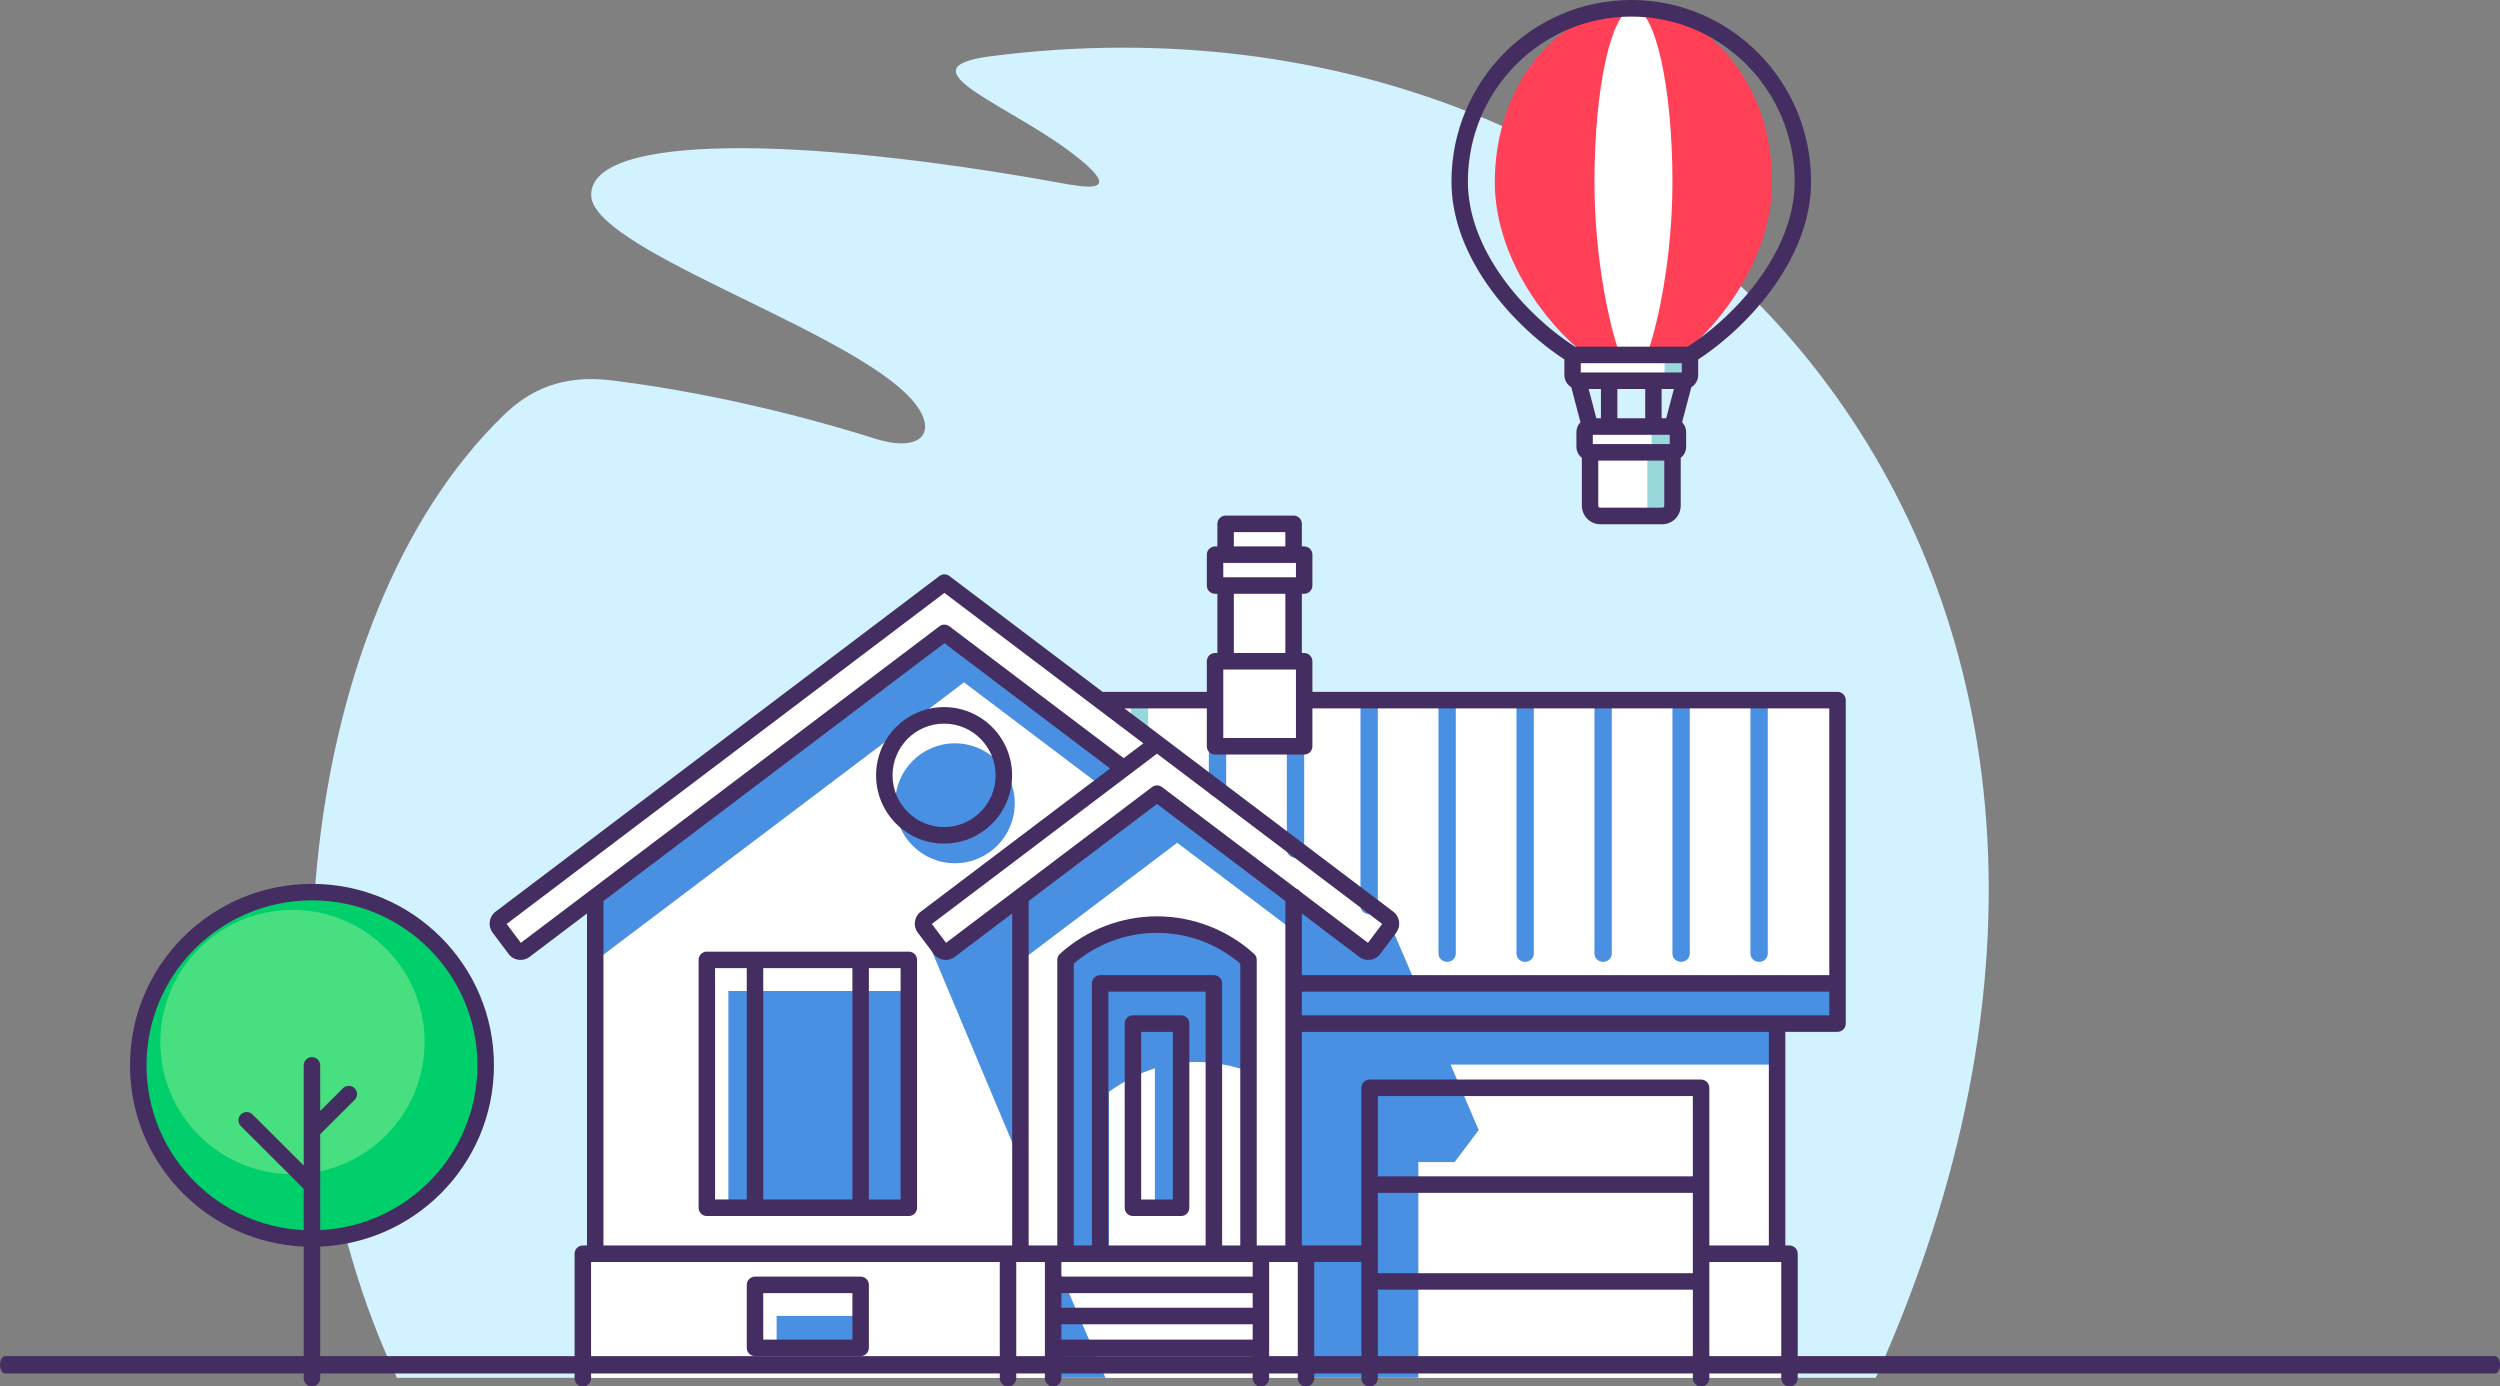 <?xml version="1.0" encoding="UTF-8"?>
<svg width="577px" height="320px" viewBox="0 0 577 320" version="1.1" xmlns="http://www.w3.org/2000/svg" xmlns:xlink="http://www.w3.org/1999/xlink">
    <rect x="0" y="0" width="577" height="320" fill="#808080" stroke="none"/>
    <!-- Generator: Sketch 51.3 (57544) - http://www.bohemiancoding.com/sketch -->
    <title>list-by-entire-graphic</title>
    <desc>Created with Sketch.</desc>
    <defs></defs>
    <g id="Page-1" stroke="none" stroke-width="1" fill="none" fill-rule="evenodd">
        <g id="Account-/-02-Copy-5" transform="translate(-683, -307)">
            <g id="list-by-entire-graphic" transform="translate(683, 307)">
                <path d="M394.559,44.984 C394.559,57.173 339.04,74.714 322.21,90.531 C313.675,98.554 317.114,105.027 329.181,101.194 C338.543,98.223 362.514,91.176 389.779,87.797 C401.512,86.339 408.977,90.246 414.679,95.756 C463.712,143.147 472.232,248.943 439.384,318 L98.074,318 C15.23,134.035 142.422,-7.385 302.124,12.948 C324.184,15.755 296.767,24.376 281.569,36.919 C271.908,44.895 280.95,43.181 286.328,42.21 C346.146,31.385 394.559,30.799 394.559,44.984" id="Fill-1" fill="#D3F2FF" transform="translate(265.5, 164.5) scale(-1, 1) translate(-265.5, -164.5) "></path>
                <path d="M424,161.64 L424,236.224 L410.061,236.224 L410.061,289.301 L412.921,289.301 L412.921,318 L134.606,318 L134.606,289.301 L137.466,289.301 L137.466,207.021 L121.167,219.34 C120.49,219.853 119.521,219.716 119.011,219.038 L115.309,214.108 C114.799,213.429 114.934,212.457 115.611,211.947 L218.007,134.537 L253.858,161.64 L280.429,161.64 L280.429,152.683 L282.866,152.683 L282.866,135.216 L280.429,135.216 L280.429,128.107 L282.866,128.107 L282.866,121 L298.547,121 L298.547,128.107 L300.983,128.107 L300.983,135.216 L298.547,135.216 L298.547,152.683 L300.983,152.683 L300.983,161.64 L424,161.64 Z" id="Fill-3" fill="#FFFFFF"></path>
                <path d="M283,182.15 C283,183.172 282.104,184 281.001,184 C279.896,184 279,183.172 279,182.15 L279,172.848 C279,171.828 279.896,171 281.001,171 C282.104,171 283,171.828 283,172.848 L283,182.15 Z" id="Fill-5" fill="#4A90E2"></path>
                <path d="M265,168.185 C265,169.186 264.105,170 263,170 C261.897,170 261,169.186 261,168.185 L261,161.815 C261,160.812 261.897,160 263,160 C264.105,160 265,160.812 265,161.815 L265,168.185 Z" id="Fill-7" fill="#98D7DA"></path>
                <path d="M408,220.088 C408,221.143 407.104,222 406.001,222 C404.898,222 404,221.143 404,220.088 L404,161.912 C404,160.857 404.898,160 406.001,160 C407.104,160 408,160.857 408,161.912 L408,220.088 Z" id="Fill-9" fill="#4A90E2"></path>
                <path d="M390,220.088 C390,221.143 389.104,222 388.001,222 C386.896,222 386,221.143 386,220.088 L386,161.912 C386,160.857 386.896,160 388.001,160 C389.104,160 390,160.857 390,161.912 L390,220.088 Z" id="Fill-11" fill="#4A90E2"></path>
                <path d="M372,220.088 C372,221.143 371.103,222 370,222 C368.895,222 368,221.143 368,220.088 L368,161.912 C368,160.857 368.895,160 370,160 C371.103,160 372,160.857 372,161.912 L372,220.088 Z" id="Fill-13" fill="#4A90E2"></path>
                <path d="M354,220.088 C354,221.143 353.103,222 352,222 C350.895,222 350,221.143 350,220.088 L350,161.912 C350,160.857 350.895,160 352,160 C353.103,160 354,160.857 354,161.912 L354,220.088 Z" id="Fill-15" fill="#4A90E2"></path>
                <path d="M336,220.088 C336,221.143 335.103,222 334,222 C332.895,222 332,221.143 332,220.088 L332,161.912 C332,160.857 332.895,160 334,160 C335.103,160 336,160.857 336,161.912 L336,220.088 Z" id="Fill-17" fill="#4A90E2"></path>
                <path d="M318,209.1 C318,210.148 317.104,211 316.001,211 C314.896,211 314,210.148 314,209.1 L314,161.9 C314,160.852 314.896,160 316.001,160 C317.104,160 318,160.852 318,161.9 L318,209.1 Z" id="Fill-19" fill="#4A90E2"></path>
                <path d="M301,196.091 C301,197.144 300.104,198 299.001,198 C297.896,198 297,197.144 297,196.091 L297,172.909 C297,171.856 297.896,171 299.001,171 C300.104,171 301,171.856 301,172.909 L301,196.091 Z" id="Fill-21" fill="#4A90E2"></path>
                <path d="M137,206.933 L217.671,146 L259.553,177.635 L254.361,181.554 L222.496,157.487 L213.462,164.31 C209.845,165.356 206.783,167.713 204.822,170.835 L137,222.062 L137,206.933 Z M168.111,278.666 L209.448,278.666 L209.448,228.729 L168.111,228.729 L168.111,278.666 Z M245.65,289.279 L255.943,289.279 L255.943,251.983 C259.352,249.537 262.883,247.715 266.548,246.561 L266.548,278.666 L272.351,278.666 L272.351,245.314 C277.295,244.729 282.477,245.312 287.922,247.159 L287.922,220.193 C271.858,210.668 257.957,211.357 245.65,220.193 L245.65,289.279 Z M255.141,318 L242.785,318 L242.785,289.279 L255.141,318 Z M179.241,310.988 L198.318,310.988 L198.318,303.724 L179.241,303.724 L179.241,310.988 Z M410.038,236.161 L410.038,245.706 L334.792,245.706 L341.291,260.809 L335.726,268.209 L327.351,268.209 L327.351,318 L301.206,318 L301.206,289.279 L298.343,289.279 L298.343,214.64 L271.699,194.515 L235.229,222.062 L235.229,267.506 L212.433,213.224 L217.671,220.193 L235.229,206.933 L266.786,183.096 L298.343,206.831 L314.67,219.265 L320.233,211.863 L326.7,226.894 L424,226.894 L424,236.161 L410.038,236.161 Z M220.397,171.556 C228.023,171.556 234.205,177.753 234.205,185.395 C234.205,193.039 228.023,199.236 220.397,199.236 C212.772,199.236 206.59,193.039 206.59,185.395 C206.59,177.753 212.772,171.556 220.397,171.556 Z" id="Fill-23" fill="#4A90E2"></path>
                <path d="M176.157,309.173 L196.735,309.173 L196.735,298.456 L176.157,298.456 L176.157,309.173 Z M174.257,294.643 L198.635,294.643 C199.685,294.643 200.537,295.496 200.537,296.549 L200.537,311.082 C200.537,312.136 199.685,312.987 198.635,312.987 L174.257,312.987 C173.206,312.987 172.354,312.136 172.354,311.082 L172.354,296.549 C172.354,295.496 173.206,294.643 174.257,294.643 Z M289.117,294.643 L289.117,291.276 L288.153,291.276 L280.163,291.276 L253.916,291.276 L245.924,291.276 L244.962,291.276 L244.962,294.643 L289.117,294.643 Z M244.962,301.823 L289.117,301.823 L289.117,298.456 L244.962,298.456 L244.962,301.823 Z M244.962,309.175 L289.117,309.175 L289.117,305.639 L244.962,305.639 L244.962,309.175 Z M165.038,276.844 L172.356,276.844 L172.356,223.45 L165.038,223.45 L165.038,276.844 Z M200.537,276.846 L207.856,276.846 L207.856,223.452 L200.537,223.452 L200.537,276.846 Z M176.157,276.844 L196.735,276.844 L196.735,223.45 L176.157,223.45 L176.157,276.844 Z M163.137,219.638 L174.257,219.638 L198.635,219.638 L209.754,219.638 C210.805,219.638 211.657,220.489 211.657,221.543 L211.657,278.751 C211.657,279.807 210.805,280.66 209.754,280.66 L198.635,280.66 L174.257,280.66 L163.137,280.66 C162.087,280.66 161.237,279.807 161.237,278.751 L161.237,221.543 C161.237,220.489 162.087,219.638 163.137,219.638 Z M226.304,170.511 C224.152,168.35 221.178,167.016 217.894,167.016 C214.609,167.016 211.635,168.35 209.483,170.511 C207.332,172.67 206.001,175.654 206.001,178.948 C206.001,182.246 207.332,185.23 209.483,187.389 C211.635,189.549 214.609,190.884 217.894,190.884 C221.178,190.884 224.152,189.549 226.304,187.389 C228.455,185.23 229.788,182.246 229.788,178.948 C229.788,175.654 228.455,172.67 226.304,170.511 Z M217.894,163.2 C222.226,163.2 226.151,164.963 228.993,167.814 C231.832,170.662 233.589,174.6 233.589,178.948 C233.589,183.298 231.832,187.236 228.993,190.086 C226.151,192.935 222.226,194.698 217.894,194.698 C213.561,194.698 209.637,192.935 206.796,190.086 C203.957,187.236 202.2,183.298 202.2,178.948 C202.2,174.6 203.957,170.662 206.796,167.814 C209.637,164.963 213.561,163.2 217.894,163.2 Z M233.613,210.83 L220.344,220.863 C219.588,221.435 218.669,221.643 217.801,221.523 C216.928,221.399 216.099,220.944 215.53,220.186 L211.825,215.253 C211.256,214.492 211.046,213.572 211.168,212.7 C211.291,211.823 211.745,210.992 212.499,210.42 L256.212,177.366 L217.97,148.451 L139.279,207.956 L139.279,287.46 L232.651,287.46 L233.613,287.46 L233.613,210.83 Z M299.213,205.115 C299.573,205.245 299.883,205.482 300.103,205.787 L315.733,217.605 L319.008,213.245 L267.039,173.946 L260.527,178.869 L260.488,178.903 L215.071,213.245 L218.345,217.605 L234.288,205.551 C234.341,205.505 234.398,205.462 234.457,205.425 L265.865,181.673 C266.527,181.153 267.479,181.117 268.182,181.649 L299.213,205.115 Z M289.347,220.059 C289.778,220.406 290.055,220.944 290.055,221.543 L290.055,287.46 L291.015,287.46 L296.663,287.46 L296.663,236.241 L296.663,226.972 L296.663,207.956 L267.039,185.553 L237.413,207.956 L237.413,287.46 L243.061,287.46 L244.023,287.46 L244.023,221.543 C244.023,220.944 244.3,220.406 244.732,220.059 C247.775,217.321 251.277,215.188 255.052,213.732 C258.861,212.262 262.921,211.492 267.039,211.492 C271.158,211.492 275.218,212.262 279.026,213.732 C282.799,215.188 286.304,217.321 289.347,220.059 Z M255.814,287.46 L278.261,287.46 L278.261,228.879 L255.814,228.879 L255.814,287.46 Z M252.013,287.46 L252.013,226.972 C252.013,225.92 252.865,225.065 253.916,225.065 L280.163,225.065 C281.211,225.065 282.063,225.92 282.063,226.972 L282.063,287.46 L286.255,287.46 L286.255,222.404 C283.675,220.199 280.772,218.474 277.676,217.278 C274.323,215.984 270.72,215.304 267.039,215.304 C263.356,215.304 259.756,215.984 256.405,217.278 C253.307,218.474 250.401,220.199 247.824,222.404 L247.824,287.46 L252.013,287.46 Z M272.599,280.66 L261.48,280.66 C260.429,280.66 259.579,279.807 259.579,278.751 L259.579,236.241 C259.579,235.189 260.429,234.336 261.48,234.336 L272.599,234.336 C273.647,234.336 274.499,235.189 274.499,236.241 L274.499,278.751 C274.499,279.807 273.647,280.66 272.599,280.66 Z M263.38,276.846 L270.699,276.846 L270.699,238.148 L263.38,238.148 L263.38,276.846 Z M318.007,271.503 L390.71,271.503 L390.71,252.976 L318.007,252.976 L318.007,271.503 Z M390.71,293.847 L390.71,289.367 L390.71,275.317 L318.007,275.317 L318.007,289.367 L318.007,293.847 L390.71,293.847 Z M422.199,228.879 L300.466,228.879 L300.466,234.336 L410.153,234.336 L422.199,234.336 L422.199,228.879 Z M408.251,238.148 L300.466,238.148 L300.466,287.46 L301.426,287.46 L314.204,287.46 L314.204,273.412 L314.204,251.069 C314.204,250.017 315.056,249.162 316.106,249.162 L392.611,249.162 C393.661,249.162 394.511,250.017 394.511,251.069 L394.511,273.412 L394.511,287.46 L408.251,287.46 L408.251,238.148 Z M282.334,133.229 L282.872,133.229 L298.566,133.229 L299.103,133.229 L299.103,129.931 L298.566,129.931 L282.872,129.931 L282.334,129.931 L282.334,133.229 Z M284.77,126.116 L296.663,126.116 L296.663,122.814 L284.77,122.814 L284.77,126.116 Z M299.103,154.528 L298.566,154.528 L282.872,154.528 L282.334,154.528 L282.334,161.587 L282.334,170.333 L299.103,170.333 L299.103,161.587 L299.103,154.528 Z M284.77,150.715 L296.663,150.715 L296.663,137.045 L284.77,137.045 L284.77,150.715 Z M252.787,163.171 C252.73,163.131 252.677,163.092 252.626,163.049 L217.97,136.844 L116.936,213.245 L120.211,217.605 L136.159,205.547 C136.209,205.505 136.262,205.464 136.317,205.427 L216.798,144.568 C217.458,144.048 218.412,144.015 219.115,144.547 L259.363,174.983 L263.886,171.563 L252.787,163.171 Z M259.522,163.496 L268.17,170.034 L268.182,170.044 L268.211,170.068 L321.578,210.42 C322.334,210.992 322.787,211.823 322.911,212.698 C323.032,213.568 322.822,214.484 322.253,215.243 L322.249,215.249 L322.253,215.253 L318.547,220.186 C317.977,220.944 317.151,221.399 316.277,221.523 C315.408,221.643 314.491,221.435 313.733,220.863 L300.466,210.83 L300.466,225.065 L422.199,225.065 L422.199,163.496 L302.904,163.496 L302.904,172.24 C302.904,173.294 302.054,174.149 301.002,174.149 L280.434,174.149 C279.384,174.149 278.534,173.294 278.534,172.24 L278.534,163.496 L259.522,163.496 Z M136.417,318.093 C136.417,319.145 135.565,320 134.516,320 C133.466,320 132.616,319.145 132.616,318.093 L132.616,289.367 C132.616,288.315 133.466,287.46 134.516,287.46 L135.478,287.46 L135.478,210.83 L122.211,220.863 C121.453,221.435 120.537,221.643 119.667,221.523 C118.791,221.397 117.965,220.944 117.398,220.186 L113.691,215.251 C113.12,214.49 112.912,213.57 113.033,212.698 C113.155,211.821 113.611,210.992 114.365,210.42 L216.828,132.94 C217.53,132.408 218.484,132.441 219.146,132.963 L254.477,159.68 L278.534,159.68 L278.534,152.621 C278.534,151.568 279.384,150.715 280.434,150.715 L280.97,150.715 L280.97,137.045 L280.434,137.045 C279.384,137.045 278.534,136.19 278.534,135.138 L278.534,128.022 C278.534,126.97 279.384,126.116 280.434,126.116 L280.97,126.116 L280.97,120.907 C280.97,119.853 281.822,119 282.872,119 L298.566,119 C299.614,119 300.466,119.853 300.466,120.907 L300.466,126.116 L301.002,126.116 C302.054,126.116 302.904,126.97 302.904,128.022 L302.904,135.138 C302.904,136.19 302.054,137.045 301.002,137.045 L300.466,137.045 L300.466,150.715 L301.002,150.715 C302.054,150.715 302.904,151.568 302.904,152.621 L302.904,159.68 L424.1,159.68 C425.15,159.68 426,160.535 426,161.587 L426,226.972 L426,236.241 C426,237.297 425.15,238.148 424.1,238.148 L412.052,238.148 L412.052,287.46 L413.014,287.46 C414.064,287.46 414.914,288.315 414.914,289.367 L414.914,318.093 C414.914,319.145 414.064,320 413.014,320 C411.963,320 411.113,319.145 411.113,318.093 L411.113,291.276 L410.153,291.276 L394.511,291.276 L394.511,295.752 L394.511,318.093 C394.511,319.145 393.661,320 392.611,320 C391.56,320 390.71,319.145 390.71,318.093 L390.71,297.659 L318.007,297.659 L318.007,318.093 C318.007,319.145 317.155,320 316.106,320 C315.056,320 314.204,319.145 314.204,318.093 L314.204,295.752 L314.204,291.276 L303.326,291.276 L303.326,318.093 C303.326,319.145 302.476,320 301.426,320 C300.378,320 299.526,319.145 299.526,318.093 L299.526,291.276 L298.566,291.276 L292.918,291.276 L292.918,296.549 L292.918,303.73 L292.918,311.082 L292.918,318.093 C292.918,319.145 292.066,320 291.015,320 C289.967,320 289.117,319.145 289.117,318.093 L289.117,312.989 L244.962,312.989 L244.962,318.093 C244.962,319.145 244.11,320 243.061,320 C242.013,320 241.161,319.145 241.161,318.093 L241.161,311.082 L241.161,303.73 L241.161,296.549 L241.161,291.276 L235.513,291.276 L234.551,291.276 L234.551,318.093 C234.551,319.145 233.701,320 232.651,320 C231.6,320 230.75,319.145 230.75,318.093 L230.75,291.276 L137.379,291.276 L136.417,291.276 L136.417,318.093 Z M268.211,170.068 C268.339,170.166 268.453,170.282 268.553,170.416 L268.211,170.068 Z M219.146,132.963 C219.27,133.062 219.386,133.18 219.486,133.312 L219.146,132.963 Z" id="Fill-25" fill="#432D61"></path>
                <path d="M147.001,92 L133.317,92 C121.588,84.727 107,69.182 107,52.001 C107,29.91 124.908,12 147.001,12 C169.092,12 187,29.91 187,52.001 C187,69.182 172.412,84.727 160.683,92 L147.001,92 Z" id="Fill-27"></path>
                <g id="Ballon" transform="translate(335, 0)">
                    <path d="M42.001,82 L31.054,82 C21.671,74.727 10,59.182 10,42.001 C10,19.91 24.327,2 42.001,2 C59.673,2 74,19.91 74,42.001 C74,59.182 62.329,74.727 52.946,82 L42.001,82 Z" id="Fill-28" fill="#FF4057"></path>
                    <path d="M41.502,82 L33.806,82 C27.207,74.727 19,59.182 19,42.001 C19,19.91 29.074,2 41.502,2 C53.927,2 64,19.91 64,42.001 C64,59.182 55.795,74.727 49.196,82 L41.502,82 Z" id="Fill-29" fill="#FF4057"></path>
                    <path d="M51,104 L51,116.572 C51,117.909 49.942,119 48.649,119 L34.351,119 C33.058,119 32,117.909 32,116.572 L32,104 L51,104 Z" id="Fill-30" fill="#FFFFFF"></path>
                    <path d="M32.284,98 L51.716,98 C52.421,98 53,98.575 53,99.28 L53,102.72 C53,103.425 52.421,104 51.716,104 L32.284,104 C31.577,104 31,103.425 31,102.72 L31,99.28 C31,98.575 31.577,98 32.284,98" id="Fill-31" fill="#FFFFFF"></path>
                    <path d="M28,82 L55,82 L55,86.721 C55,87.425 54.437,88 53.747,88 L29.253,88 C28.563,88 28,87.425 28,86.721 L28,82 Z" id="Fill-32" fill="#FFFFFF"></path>
                    <path d="M42.001,82 L38.921,82 C36.282,74.727 33,59.182 33,42.001 C33,19.91 37.029,2 42.001,2 C46.971,2 51,19.91 51,42.001 C51,59.182 47.718,74.727 45.079,82 L42.001,82 Z" id="Fill-33" fill="#FFFFFF"></path>
                    <path d="M50,105 L50,117.572 C50,118.909 49.006,120 47.792,120 L43,120 C44.214,120 45.208,118.909 45.208,117.572 L45.208,105 L45.237,105 L50,105 Z" id="Fill-34" fill="#98D7DA"></path>
                    <path d="M45,99 L49.815,99 C50.466,99 51,99.575 51,100.28 L51,103.72 C51,104.425 50.466,105 49.815,105 L45,105 C45.652,105 46.185,104.425 46.185,103.72 L46.185,100.28 C46.185,99.575 45.652,99 45,99" id="Fill-35" fill="#98D7DA"></path>
                    <path d="M49.185,83 L54,83 L54,87.722 C54,88.425 53.467,89 52.815,89 L48,89 C48.652,89 49.185,88.425 49.185,87.722 L49.185,83 Z" id="Fill-36" fill="#98D7DA"></path>
                    <path d="M28.483,80.004 L41.499,80.004 L54.515,80.004 C60.676,76.052 67.585,69.756 72.54,62.146 C76.512,56.049 79.212,49.115 79.212,41.915 C79.212,31.396 74.992,21.873 68.166,14.98 C61.343,8.087 51.914,3.826 41.499,3.826 C31.084,3.826 21.655,8.087 14.832,14.98 C8.006,21.873 3.786,31.396 3.786,41.915 C3.786,49.115 6.486,56.049 10.458,62.146 C15.413,69.756 22.322,76.052 28.483,80.004 Z M50.377,100.358 L46.609,100.358 L36.389,100.358 L32.621,100.358 L32.621,102.489 L50.377,102.489 L50.377,100.358 Z M49.119,106.31 L33.879,106.31 L33.879,116.71 C33.879,116.839 33.927,116.955 34.008,117.036 L34.015,117.044 C34.096,117.125 34.211,117.174 34.34,117.174 L48.66,117.174 C48.768,117.174 48.865,117.139 48.944,117.078 L48.983,117.038 C49.069,116.951 49.119,116.835 49.119,116.71 L49.119,106.31 Z M53.228,97.455 L53.24,97.466 C53.294,97.522 53.343,97.577 53.388,97.638 C53.871,98.197 54.163,98.926 54.163,99.714 L54.163,103.131 C54.163,104.007 53.809,104.803 53.24,105.378 C53.136,105.483 53.025,105.579 52.907,105.67 L52.907,116.71 C52.907,117.893 52.43,118.966 51.662,119.74 C51.615,119.787 51.57,119.829 51.521,119.87 C50.764,120.569 49.759,121 48.66,121 L34.34,121 C33.177,121 32.117,120.518 31.344,119.74 L31.342,119.736 L31.338,119.732 L31.334,119.728 C30.568,118.95 30.093,117.882 30.093,116.71 L30.093,105.664 C29.975,105.576 29.866,105.477 29.762,105.374 L29.76,105.378 C29.189,104.803 28.835,104.005 28.835,103.131 L28.835,99.714 C28.835,98.847 29.189,98.055 29.76,97.474 L29.762,97.472 L29.766,97.466 L29.772,97.462 L29.772,97.46 L27.645,89.355 C27.404,89.217 27.185,89.045 26.989,88.85 L26.986,88.846 L26.982,88.842 L26.976,88.836 C26.409,88.257 26.059,87.465 26.059,86.602 L26.059,82.958 C19.615,78.742 12.47,72.159 7.308,64.238 C2.957,57.558 0,49.923 0,41.915 C0,30.341 4.644,19.862 12.153,12.276 C19.664,4.693 30.04,0 41.499,0 C52.96,0 63.334,4.691 70.845,12.276 C78.354,19.862 83,30.341 83,41.915 C83,49.923 80.041,57.558 75.69,64.238 C70.53,72.159 63.385,78.744 56.941,82.958 L56.941,86.602 C56.941,87.471 56.585,88.267 56.013,88.846 L56.018,88.85 C55.819,89.047 55.596,89.221 55.354,89.361 L53.228,97.455 Z M48.502,96.534 L49.561,96.534 L51.335,89.782 L48.502,89.782 L48.502,96.534 Z M38.284,96.534 L44.716,96.534 L44.716,89.782 L38.284,89.782 L38.284,96.534 Z M33.437,96.534 L34.496,96.534 L34.496,89.782 L31.663,89.782 L33.437,96.534 Z M41.499,83.829 L29.844,83.829 L29.844,85.958 L36.389,85.958 L46.609,85.958 L53.156,85.958 L53.156,83.829 L41.499,83.829 Z" id="Fill-37" fill="#432D61"></path>
                </g>
                <path d="M71.999,206 C94.09,206 112,223.908 112,246 C112,268.092 94.09,286 71.999,286 C49.908,286 32,268.092 32,246 C32,223.908 49.908,206 71.999,206" id="Fill-38" fill="#00CF6B"></path>
                <path d="M67.499,210 C84.344,210 98,223.654 98,240.502 C98,257.346 84.344,271 67.499,271 C50.654,271 37,257.346 37,240.502 C37,223.654 50.654,210 67.499,210" id="Fill-39" fill="#47DF7F"></path>
                <path d="M73.905,287.717 L73.905,318.1 C73.905,319.15 73.053,320 72,320 C70.949,320 70.095,319.15 70.095,318.1 L70.095,287.717 C59.255,287.234 49.485,282.655 42.303,275.493 C34.701,267.914 30,257.444 30,245.881 C30,234.316 34.701,223.846 42.303,216.268 C49.903,208.687 60.402,204 72,204 C83.598,204 94.097,208.687 101.697,216.268 C109.297,223.846 114,234.316 114,245.881 C114,257.444 109.297,267.914 101.697,275.493 C94.517,282.655 84.743,287.234 73.905,287.717 Z M70.095,245.881 C70.095,244.831 70.949,243.981 72,243.981 C73.053,243.981 73.905,244.831 73.905,245.881 L73.905,256.402 L79.155,251.167 C79.901,250.425 81.108,250.425 81.852,251.167 C82.596,251.909 82.596,253.112 81.852,253.854 L73.905,261.776 L73.905,283.913 C83.692,283.432 92.511,279.279 99.003,272.805 C105.914,265.918 110.187,256.396 110.187,245.881 C110.187,235.364 105.914,225.844 99.003,218.955 C92.092,212.063 82.547,207.8 72,207.8 C61.455,207.8 51.906,212.063 44.997,218.955 C38.086,225.844 33.813,235.364 33.813,245.881 C33.813,256.396 38.086,265.918 44.997,272.805 C51.489,279.279 60.308,283.432 70.095,283.913 L70.095,274.366 L55.587,259.902 C54.843,259.16 54.843,257.957 55.587,257.215 C56.331,256.473 57.54,256.473 58.282,257.215 L70.095,268.994 L70.095,245.881 Z" id="Fill-40" fill="#432D61"></path>
                <path d="M1.181,317 C0.529,317 0,316.104 0,315.001 C0,313.896 0.529,313 1.181,313 L575.819,313 C576.471,313 577,313.896 577,315.001 C577,316.104 576.471,317 575.819,317 L1.181,317 Z" id="Fill-41" fill="#432D61"></path>
            </g>
        </g>
    </g>
</svg>